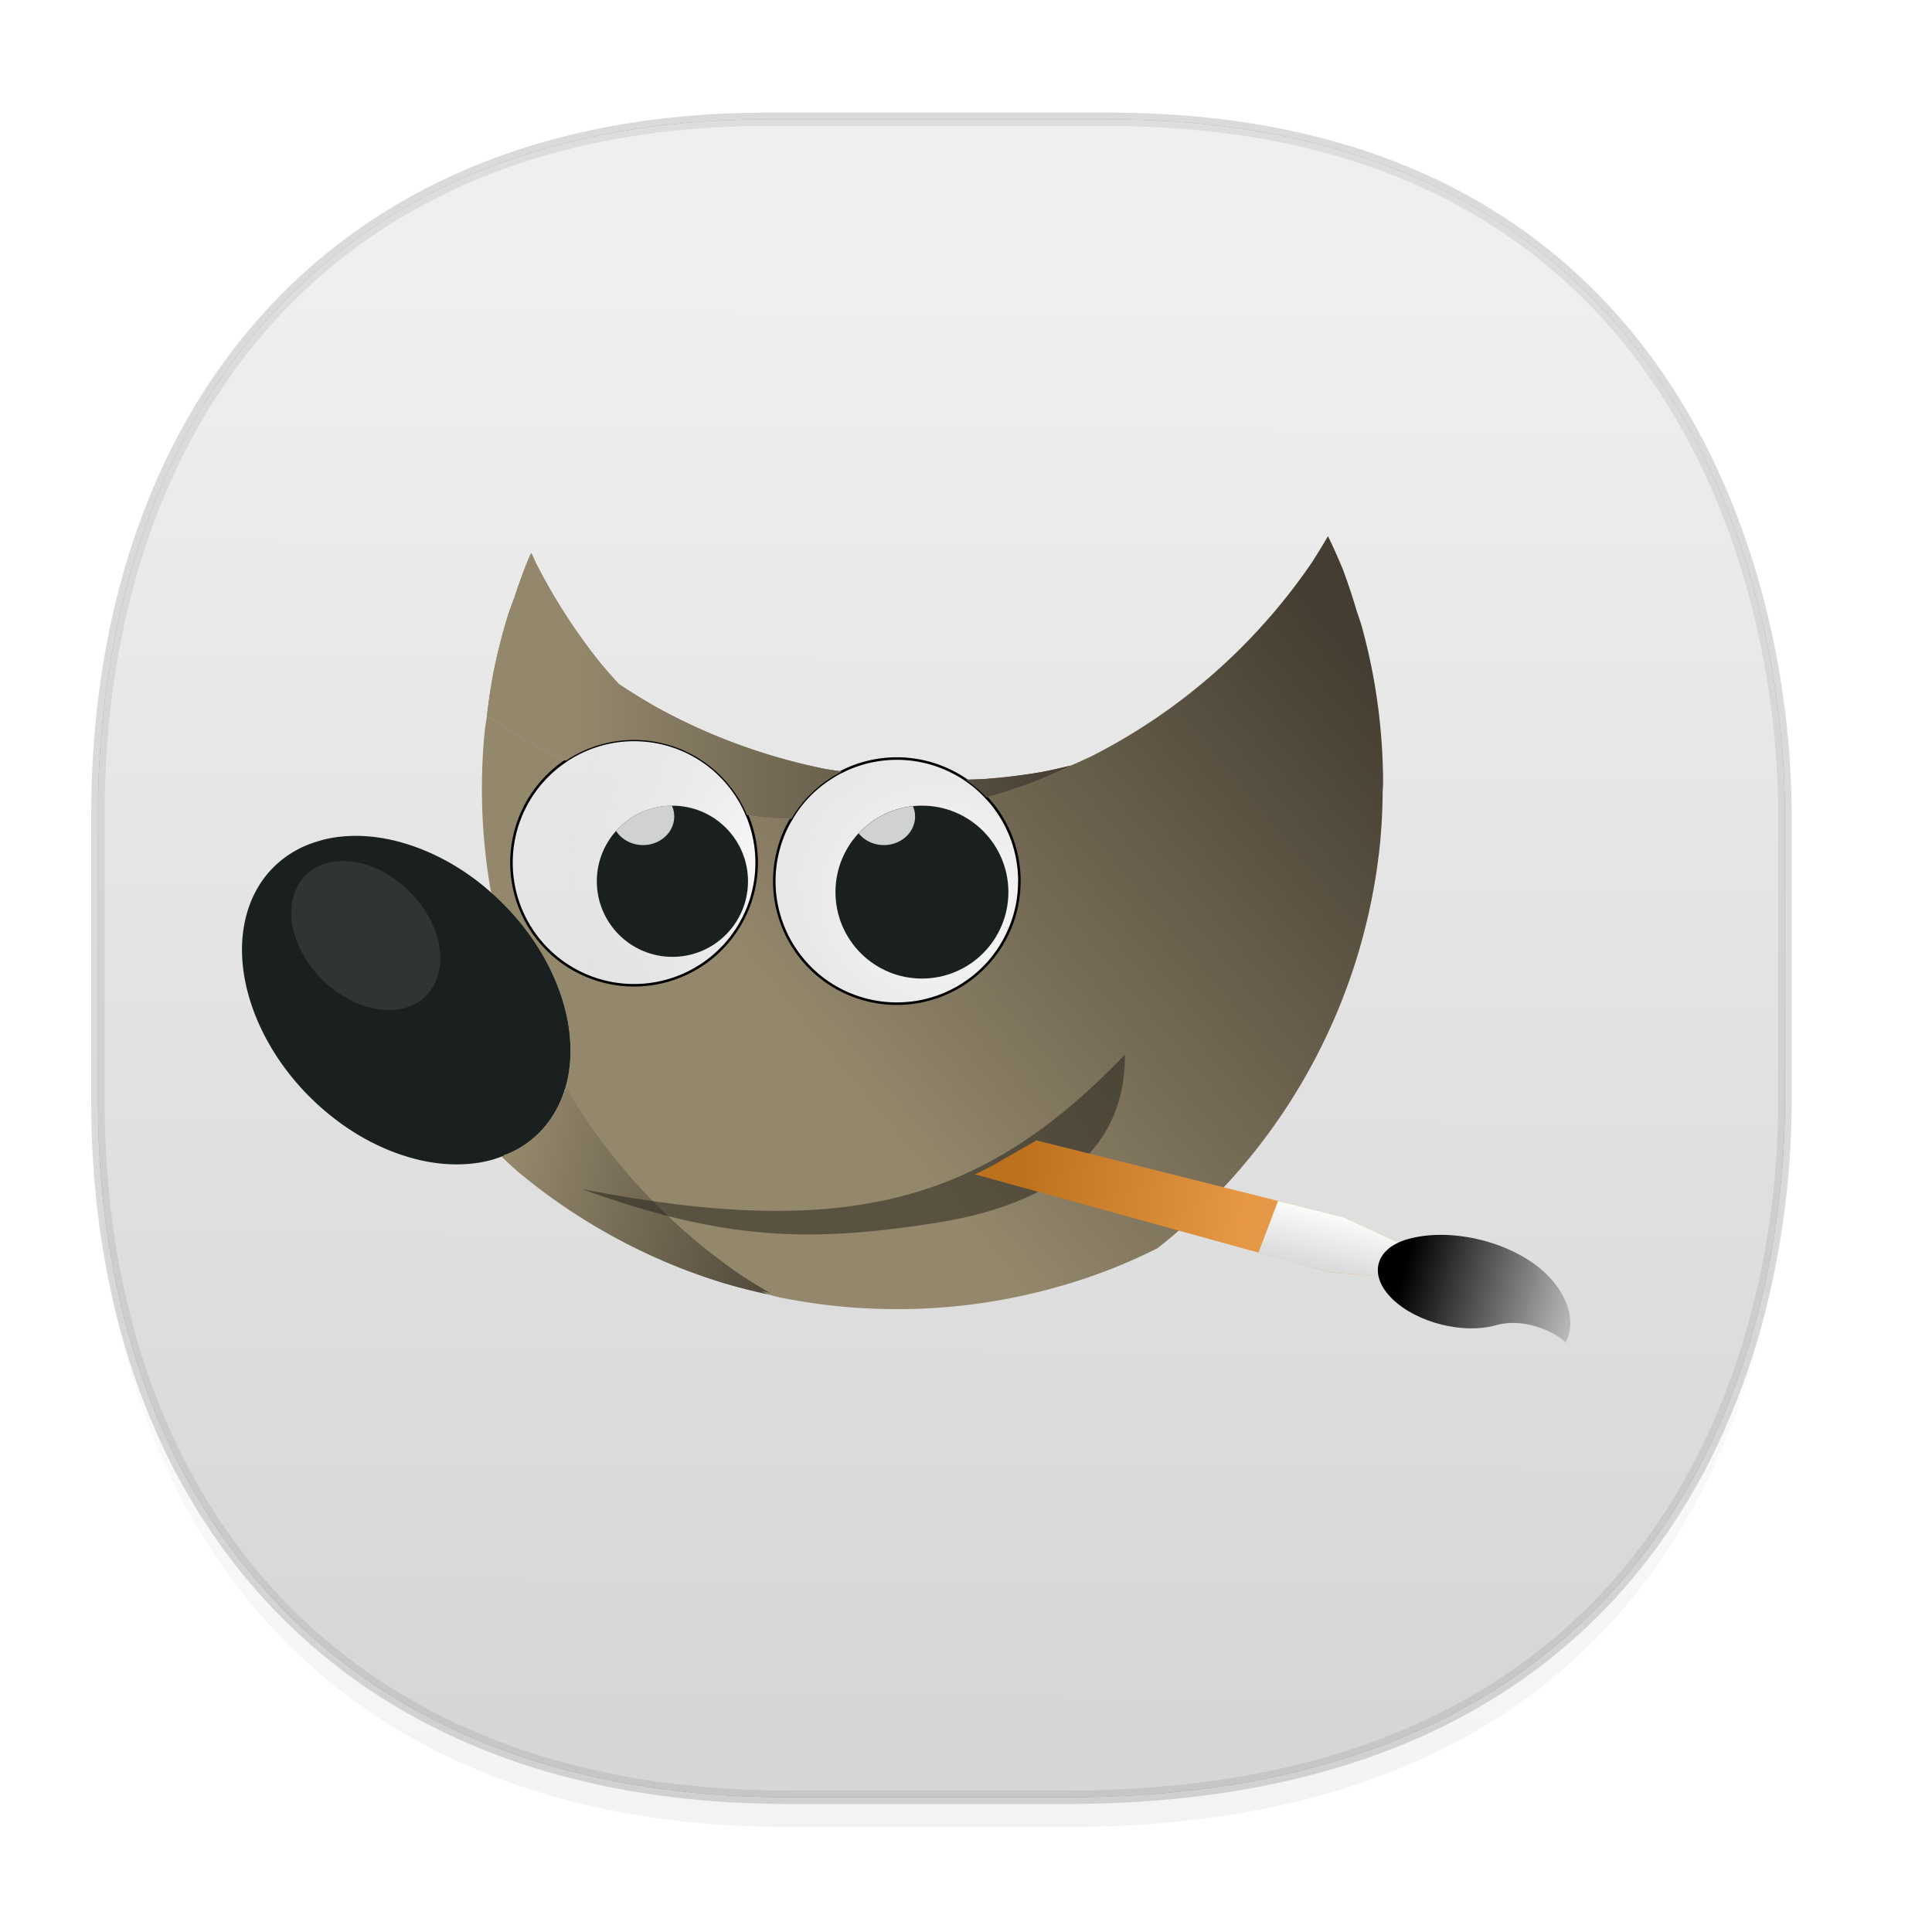 <svg height="48" width="48" xmlns="http://www.w3.org/2000/svg" xmlns:xlink="http://www.w3.org/1999/xlink"><linearGradient id="a"><stop offset="0" stop-opacity=".047"/><stop offset="1" stop-opacity="0"/></linearGradient><linearGradient id="b" gradientUnits="userSpaceOnUse" x1="24.323" x2="24.16" xlink:href="#a" y1="45.29" y2="26.219"/><linearGradient id="c" gradientUnits="userSpaceOnUse" x1="81.93" x2="94.807" xlink:href="#d" y1="28.593" y2="17.911"/><linearGradient id="d"><stop offset="0" stop-color="#94886c"/><stop offset="1" stop-color="#443d31"/></linearGradient><linearGradient id="e" gradientUnits="userSpaceOnUse" x1="75.36" x2="88.014" xlink:href="#d" y1="18.985" y2="19.41"/><linearGradient id="f" gradientUnits="userSpaceOnUse" x1="73.57" x2="81.796" xlink:href="#d" y1="31.324" y2="32.989"/><radialGradient id="g" cx="-8559.905" cy="588.941" gradientTransform="matrix(.056 0 0 .053 563.868 -6.955)" gradientUnits="userSpaceOnUse" r="97.424" xlink:href="#h"/><linearGradient id="h"><stop offset="0" stop-color="#fff"/><stop offset="1" stop-color="#e9e9e9" stop-opacity="0"/></linearGradient><radialGradient id="i" cx="-8762.575" cy="552.724" gradientTransform="matrix(.059 0 0 .06 598.005 -9.966)" gradientUnits="userSpaceOnUse" r="97.423" xlink:href="#h"/><linearGradient id="j" gradientUnits="userSpaceOnUse" x1="73.624" x2="81.85" xlink:href="#d" y1="31.288" y2="32.953"/><linearGradient id="k" gradientUnits="userSpaceOnUse" x1="-29.849" x2="-1.642" y1="33.017" y2="30.185"><stop offset="0" stop-color="#bc711d"/><stop offset="1" stop-color="#eb9d49"/></linearGradient><linearGradient id="l" gradientUnits="userSpaceOnUse" x1="5.954" x2="6.049" y1="27.937" y2="34.177"><stop offset="0" stop-color="#fbfbfb"/><stop offset="1" stop-color="#d9d9d9"/></linearGradient><linearGradient id="m" gradientUnits="userSpaceOnUse" x1="13.845" x2="33.204" y1="31.429" y2="31.515"><stop offset="0"/><stop offset="1" stop-color="#b9b9b9" stop-opacity=".992"/></linearGradient><linearGradient id="n" gradientUnits="userSpaceOnUse" x1="1.246" x2="-4.798" xlink:href="#a" y1="30.219" y2="30.155"/><linearGradient id="o" gradientUnits="userSpaceOnUse" x1="22.605" x2="22.75" y1="42.927" y2="7.131"><stop offset="0" stop-color="#d6d6d6"/><stop offset="1" stop-color="#efefef"/></linearGradient><filter id="p" color-interpolation-filters="sRGB" height="1.12" width="1.12" x="-.06" y="-.06"><feGaussianBlur stdDeviation="1.045"/></filter><path d="m19.046 2.965h8.495c13.908 0 16.805 11.246 16.805 17.282v7.123c0 5.96-2.704 17.282-17.837 17.282h-6.93c-11.562 0-17.146-7.708-17.146-17.282v-7.123c0-9.575 5.47-17.282 16.613-17.282z" style="stroke:#000;stroke-width:.334;stroke-linecap:square;stroke-linejoin:bevel;stroke-opacity:.078;fill-opacity:.314;filter:url(#p)"/><path d="m2.433 26.443v1.668c0 9.575 5.583 17.282 17.146 17.282h6.93c15.133 0 17.837-11.322 17.837-17.282v-1.668c0 5.96-2.704 17.282-17.837 17.282h-6.93c-11.563 0-17.146-7.708-17.146-17.282z" fill="url(#b)"/><path d="m19.046 2.965h8.495c13.908 0 16.805 11.246 16.805 17.282v7.123c0 5.96-2.704 17.282-17.837 17.282h-6.93c-11.562 0-17.146-7.708-17.146-17.282v-7.123c0-9.575 5.47-17.282 16.613-17.282z" style="stroke-opacity:.078;stroke-linejoin:bevel;stroke-linecap:square;stroke-width:.334;stroke:#000;fill:url(#o)"/><g transform="translate(-61.127 -1.738)"><path d="m94.12 15.058a14.69 14.69 0 0 1 -.411.67 14.69 14.69 0 0 1 -.889 1.17 14.69 14.69 0 0 1 -1 1.074 14.69 14.69 0 0 1 -1.104.97 14.69 14.69 0 0 1 -1.194.853 14.69 14.69 0 0 1 -1.274.73 14.69 14.69 0 0 1 -.516.232 14.69 14.69 0 0 1 -.824.369 14.69 14.69 0 0 1 -1.278.424 3.045 3.045 0 0 1 .164.186 3.045 3.045 0 0 1 .177.248 3.045 3.045 0 0 1 .151.264 3.045 3.045 0 0 1 .125.278 3.045 3.045 0 0 1 .096.289 3.045 3.045 0 0 1 .066.296 3.045 3.045 0 0 1 .037.303 3.045 3.045 0 0 1 .008.215 3.045 3.045 0 0 1 -.003.061 3.045 3.045 0 0 1 -.012.243 3.045 3.045 0 0 1 -.046.301 3.045 3.045 0 0 1 -.075.295 3.045 3.045 0 0 1 -.105.286 3.045 3.045 0 0 1 -.132.274 3.045 3.045 0 0 1 -.16.26 3.045 3.045 0 0 1 -.183.242 3.045 3.045 0 0 1 -.208.222 3.045 3.045 0 0 1 -.228.201 3.045 3.045 0 0 1 -.248.177 3.045 3.045 0 0 1 -.264.152 3.045 3.045 0 0 1 -.278.124 3.045 3.045 0 0 1 -.289.096 3.045 3.045 0 0 1 -.297.067 3.045 3.045 0 0 1 -.302.036 3.045 3.045 0 0 1 -.215.008 3.045 3.045 0 0 1 -.304-.015 3.045 3.045 0 0 1 -.301-.046 3.045 3.045 0 0 1 -.295-.075 3.045 3.045 0 0 1 -.286-.104 3.045 3.045 0 0 1 -.274-.133 3.045 3.045 0 0 1 -.26-.159 3.045 3.045 0 0 1 -.242-.184 3.045 3.045 0 0 1 -.222-.208 3.045 3.045 0 0 1 -.201-.228 3.045 3.045 0 0 1 -.177-.248 3.045 3.045 0 0 1 -.152-.264 3.045 3.045 0 0 1 -.124-.278 3.045 3.045 0 0 1 -.096-.289 3.045 3.045 0 0 1 -.067-.296 3.045 3.045 0 0 1 -.036-.303 3.045 3.045 0 0 1 -.008-.215 3.045 3.045 0 0 1 .015-.304 3.045 3.045 0 0 1 .046-.301 3.045 3.045 0 0 1 .075-.295 3.045 3.045 0 0 1 .104-.286 3.045 3.045 0 0 1 .133-.274 3.045 3.045 0 0 1 .048-.079 14.69 14.69 0 0 1 -.015-.007 14.69 14.69 0 0 1 -.652-.032 14.69 14.69 0 0 1 -.435-.066 3.045 3.045 0 0 1 .035.079 3.045 3.045 0 0 1 .096.288 3.045 3.045 0 0 1 .067.297 3.045 3.045 0 0 1 .036.303 3.045 3.045 0 0 1 .008.215 3.045 3.045 0 0 1 -.015.304 3.045 3.045 0 0 1 -.046.3 3.045 3.045 0 0 1 -.075.296 3.045 3.045 0 0 1 -.104.286 3.045 3.045 0 0 1 -.133.274 3.045 3.045 0 0 1 -.159.26 3.045 3.045 0 0 1 -.184.242 3.045 3.045 0 0 1 -.207.222 3.045 3.045 0 0 1 -.23.201 3.045 3.045 0 0 1 -.247.177 3.045 3.045 0 0 1 -.264.152 3.045 3.045 0 0 1 -.278.124 3.045 3.045 0 0 1 -.288.096 3.045 3.045 0 0 1 -.297.067 3.045 3.045 0 0 1 -.303.036 3.045 3.045 0 0 1 -.215.008 3.045 3.045 0 0 1 -.304-.015 3.045 3.045 0 0 1 -.3-.046 3.045 3.045 0 0 1 -.296-.075 3.045 3.045 0 0 1 -.286-.105 3.045 3.045 0 0 1 -.274-.132 3.045 3.045 0 0 1 -.26-.159 3.045 3.045 0 0 1 -.241-.184 3.045 3.045 0 0 1 -.223-.208 3.045 3.045 0 0 1 -.201-.228 3.045 3.045 0 0 1 -.177-.248 3.045 3.045 0 0 1 -.152-.264 3.045 3.045 0 0 1 -.124-.278 3.045 3.045 0 0 1 -.096-.289 3.045 3.045 0 0 1 -.067-.297 3.045 3.045 0 0 1 -.036-.302 3.045 3.045 0 0 1 -.008-.215 3.045 3.045 0 0 1 .015-.304 3.045 3.045 0 0 1 .046-.301 3.045 3.045 0 0 1 .075-.295 3.045 3.045 0 0 1 .105-.286 3.045 3.045 0 0 1 .132-.274 3.045 3.045 0 0 1 .159-.26 3.045 3.045 0 0 1 .184-.242 3.045 3.045 0 0 1 .208-.222 3.045 3.045 0 0 1 .228-.201 3.045 3.045 0 0 1 .202-.144 14.69 14.69 0 0 1 -.647-.312 14.69 14.69 0 0 1 -1.252-.768 14.69 14.69 0 0 1 -.062-.048 14.69 14.69 0 0 0 -.055.361 14.69 14.69 0 0 0 -.073 1.467 14.69 14.69 0 0 0 .037 1.039 14.69 14.69 0 0 0 .177 1.457 14.69 14.69 0 0 0 .018.08 4.666 3.396 45 0 1 .05.043 4.666 3.396 45 0 1 .24.228 4.666 3.396 45 0 1 .317.341 4.666 3.396 45 0 1 .29.362 4.666 3.396 45 0 1 .26.379 4.666 3.396 45 0 1 .228.392 4.666 3.396 45 0 1 .193.401 4.666 3.396 45 0 1 .155.407 4.666 3.396 45 0 1 .118.408 4.666 3.396 45 0 1 .077.405 4.666 3.396 45 0 1 .038.398 4.666 3.396 45 0 1 -.004.387 4.666 3.396 45 0 1 -.044.372 4.666 3.396 45 0 1 -.084.354 4.666 3.396 45 0 1 -.006.016 14.69 14.69 0 0 0 .269.468 14.69 14.69 0 0 0 .854 1.194 14.69 14.69 0 0 0 .969 1.103 14.69 14.69 0 0 0 1.074 1.001 14.69 14.69 0 0 0 1.17.889 14.69 14.69 0 0 0 .709.435 14.69 14.69 0 0 0 .289.074 14.69 14.69 0 0 0 1.452.219 14.69 14.69 0 0 0 1.466.073 14.69 14.69 0 0 0 1.04-.036 14.69 14.69 0 0 0 1.457-.177 14.69 14.69 0 0 0 1.433-.322 14.69 14.69 0 0 0 1.393-.463 14.69 14.69 0 0 0 1.134-.507 14.69 14.69 0 0 0 .061-.044 14.69 14.69 0 0 0 1.103-.97 14.69 14.69 0 0 0 1.001-1.074 14.69 14.69 0 0 0 .889-1.169 14.69 14.69 0 0 0 .767-1.251 14.69 14.69 0 0 0 .639-1.323 14.69 14.69 0 0 0 .504-1.379 14.69 14.69 0 0 0 .363-1.423 14.69 14.69 0 0 0 .22-1.452 14.69 14.69 0 0 0 .063-1.267 14.69 14.69 0 0 0 .01-.2 14.69 14.69 0 0 0 -.037-1.038 14.69 14.69 0 0 0 -.177-1.458 14.69 14.69 0 0 0 -.322-1.433 14.69 14.69 0 0 0 -.124-.375 14.69 14.69 0 0 0 -.339-1.018 14.69 14.69 0 0 0 -.37-.826z" fill="url(#c)"/><path d="m74.328 15.475a14.69 14.69 0 0 0 -.069.142 14.69 14.69 0 0 0 -.353.968 14.69 14.69 0 0 0 -.15.411 14.69 14.69 0 0 0 -.364 1.423 14.69 14.69 0 0 0 -.165 1.092 14.69 14.69 0 0 0 .063.047 14.69 14.69 0 0 0 1.252.768 14.69 14.69 0 0 0 .646.312 3.045 3.045 0 0 1 .047-.033 3.045 3.045 0 0 1 .264-.152 3.045 3.045 0 0 1 .278-.124 3.045 3.045 0 0 1 .288-.096 3.045 3.045 0 0 1 .297-.067 3.045 3.045 0 0 1 .303-.036 3.045 3.045 0 0 1 .215-.008 3.045 3.045 0 0 1 .304.015 3.045 3.045 0 0 1 .3.046 3.045 3.045 0 0 1 .296.075 3.045 3.045 0 0 1 .286.105 3.045 3.045 0 0 1 .26.125 3.045 3.045 0 0 1 .014.007 3.045 3.045 0 0 1 .26.159 3.045 3.045 0 0 1 .242.184 3.045 3.045 0 0 1 .222.208 3.045 3.045 0 0 1 .01.011 3.045 3.045 0 0 1 .191.217 3.045 3.045 0 0 1 .177.248 3.045 3.045 0 0 1 .152.264 3.045 3.045 0 0 1 .089.199 14.69 14.69 0 0 0 .435.066 14.69 14.69 0 0 0 .652.032 14.69 14.69 0 0 0 .019.001 3.045 3.045 0 0 1 .107-.174 3.045 3.045 0 0 1 .184-.243 3.045 3.045 0 0 1 .207-.222 3.045 3.045 0 0 1 .229-.201 3.045 3.045 0 0 1 .248-.177 3.045 3.045 0 0 1 .264-.152 3.045 3.045 0 0 1 .022-.01 14.69 14.69 0 0 1 -.446-.067 14.69 14.69 0 0 1 -1.423-.364 14.69 14.69 0 0 1 -1.379-.503 14.69 14.69 0 0 1 -1.322-.639 14.69 14.69 0 0 1 -.978-.6 14.69 14.69 0 0 1 -.48-.547 14.69 14.69 0 0 1 -.855-1.194 14.69 14.69 0 0 1 -.73-1.274 14.69 14.69 0 0 1 -.11-.242zm13.404 5.282a14.69 14.69 0 0 1 -.713.16 14.69 14.69 0 0 1 -1.457.177 14.69 14.69 0 0 1 -.445.015 3.045 3.045 0 0 1 .011.007 3.045 3.045 0 0 1 .242.184 3.045 3.045 0 0 1 .223.208 3.045 3.045 0 0 1 .037.042 14.69 14.69 0 0 0 1.278-.424 14.69 14.69 0 0 0 .824-.37z" fill="url(#e)"/><path d="m69.853 22.507a4.666 3.396 45 0 0 -.377.032 4.666 3.396 45 0 0 -.36.073 4.666 3.396 45 0 0 -.055.018 4.666 3.396 45 0 0 -.283.094 4.666 3.396 45 0 0 -.314.151 4.666 3.396 45 0 0 -.287.188 4.666 3.396 45 0 0 -.256.223 4.666 3.396 45 0 0 -.162.178 4.666 3.396 45 0 0 -.198.278 4.666 3.396 45 0 0 -.162.307 4.666 3.396 45 0 0 -.124.332 4.666 3.396 45 0 0 -.084.354 4.666 3.396 45 0 0 -.045.372 4.666 3.396 45 0 0 -.003.387 4.666 3.396 45 0 0 .037.398 4.666 3.396 45 0 0 .078.405 4.666 3.396 45 0 0 .118.408 4.666 3.396 45 0 0 .155.406 4.666 3.396 45 0 0 .193.402 4.666 3.396 45 0 0 .227.392 4.666 3.396 45 0 0 .26.379 4.666 3.396 45 0 0 .29.362 4.666 3.396 45 0 0 .318.341 4.666 3.396 45 0 0 .24.228 4.666 3.396 45 0 0 .356.298 4.666 3.396 45 0 0 .374.27 4.666 3.396 45 0 0 .389.237 4.666 3.396 45 0 0 .4.203 4.666 3.396 45 0 0 .405.166 4.666 3.396 45 0 0 .408.129 4.666 3.396 45 0 0 .406.09 4.666 3.396 45 0 0 .4.049 4.666 3.396 45 0 0 .39.008 4.666 3.396 45 0 0 .378-.032 4.666 3.396 45 0 0 .36-.073 4.666 3.396 45 0 0 .263-.087 4.666 3.396 45 0 0 .075-.025 4.666 3.396 45 0 0 .314-.151 4.666 3.396 45 0 0 .287-.188 4.666 3.396 45 0 0 .256-.223 4.666 3.396 45 0 0 .162-.179 4.666 3.396 45 0 0 .198-.278 4.666 3.396 45 0 0 .162-.306 4.666 3.396 45 0 0 .118-.316 4.666 3.396 45 0 0 .006-.016 4.666 3.396 45 0 0 .084-.354 4.666 3.396 45 0 0 .044-.372 4.666 3.396 45 0 0 .003-.387 4.666 3.396 45 0 0 -.037-.398 4.666 3.396 45 0 0 -.078-.405 4.666 3.396 45 0 0 -.117-.408 4.666 3.396 45 0 0 -.156-.406 4.666 3.396 45 0 0 -.192-.402 4.666 3.396 45 0 0 -.228-.392 4.666 3.396 45 0 0 -.26-.379 4.666 3.396 45 0 0 -.29-.362 4.666 3.396 45 0 0 -.318-.341 4.666 3.396 45 0 0 -.24-.228 4.666 3.396 45 0 0 -.05-.042 4.666 3.396 45 0 0 -.305-.256 4.666 3.396 45 0 0 -.375-.27 4.666 3.396 45 0 0 -.388-.237 4.666 3.396 45 0 0 -.4-.203 4.666 3.396 45 0 0 -.405-.166 4.666 3.396 45 0 0 -.408-.129 4.666 3.396 45 0 0 -.406-.09 4.666 3.396 45 0 0 -.4-.049 4.666 3.396 45 0 0 -.391-.008z" fill="#1a2020"/><path d="m74.328 15.475a14.69 14.69 0 0 0 -.069.142 14.69 14.69 0 0 0 -.353.968 14.69 14.69 0 0 0 -.15.411 14.69 14.69 0 0 0 -.364 1.423 14.69 14.69 0 0 0 -.165 1.092 14.69 14.69 0 0 0 .063.047 14.69 14.69 0 0 0 1.252.768 14.69 14.69 0 0 0 .646.312 3.045 3.045 0 0 1 .047-.033 3.045 3.045 0 0 1 .264-.152 3.045 3.045 0 0 1 .278-.124 3.045 3.045 0 0 1 .288-.096 3.045 3.045 0 0 1 .297-.067 3.045 3.045 0 0 1 .303-.036 3.045 3.045 0 0 1 .215-.008 3.045 3.045 0 0 1 .304.015 3.045 3.045 0 0 1 .3.046 3.045 3.045 0 0 1 .296.075 3.045 3.045 0 0 1 .286.105 3.045 3.045 0 0 1 .26.125 3.045 3.045 0 0 1 .014.007 3.045 3.045 0 0 1 .26.159 3.045 3.045 0 0 1 .242.184 3.045 3.045 0 0 1 .222.208 3.045 3.045 0 0 1 .01.011 3.045 3.045 0 0 1 .191.217 3.045 3.045 0 0 1 .177.248 3.045 3.045 0 0 1 .152.264 3.045 3.045 0 0 1 .089.199 14.69 14.69 0 0 0 .435.066 14.69 14.69 0 0 0 .652.032 14.69 14.69 0 0 0 .019.001 3.045 3.045 0 0 1 .107-.174 3.045 3.045 0 0 1 .184-.243 3.045 3.045 0 0 1 .207-.222 3.045 3.045 0 0 1 .229-.201 3.045 3.045 0 0 1 .248-.177 3.045 3.045 0 0 1 .264-.152 3.045 3.045 0 0 1 .022-.01 14.69 14.69 0 0 1 -.446-.067 14.69 14.69 0 0 1 -1.423-.364 14.69 14.69 0 0 1 -1.379-.503 14.69 14.69 0 0 1 -1.322-.639 14.69 14.69 0 0 1 -.978-.6 14.69 14.69 0 0 1 -.48-.547 14.69 14.69 0 0 1 -.855-1.194 14.69 14.69 0 0 1 -.73-1.274 14.69 14.69 0 0 1 -.11-.242zm13.404 5.282a14.69 14.69 0 0 1 -.713.16 14.69 14.69 0 0 1 -1.457.177 14.69 14.69 0 0 1 -.445.015 3.045 3.045 0 0 1 .011.007 3.045 3.045 0 0 1 .242.184 3.045 3.045 0 0 1 .223.208 3.045 3.045 0 0 1 .037.042 14.69 14.69 0 0 0 1.278-.424 14.69 14.69 0 0 0 .824-.37z" fill="url(#e)"/><path d="m80.205 33.897a14.69 14.69 0 0 1 -.71-.435 14.69 14.69 0 0 1 -1.169-.889 14.69 14.69 0 0 1 -1.074-1 14.69 14.69 0 0 1 -.97-1.104 14.69 14.69 0 0 1 -.854-1.194 14.69 14.69 0 0 1 -.268-.468 4.666 3.396 45 0 1 -.118.316 4.666 3.396 45 0 1 -.162.306 4.666 3.396 45 0 1 -.199.278 4.666 3.396 45 0 1 -.161.179 4.666 3.396 45 0 1 -.256.223 4.666 3.396 45 0 1 -.287.188 4.666 3.396 45 0 1 -.314.15 4.666 3.396 45 0 1 -.076.026 14.69 14.69 0 0 0 .361.336 14.69 14.69 0 0 0 1.17.889 14.69 14.69 0 0 0 1.251.767 14.69 14.69 0 0 0 1.322.639 14.69 14.69 0 0 0 1.38.503 14.69 14.69 0 0 0 1.134.29z" fill="url(#f)"/><path d="m94.12 15.058a14.69 14.69 0 0 1 -.411.67 14.69 14.69 0 0 1 -.889 1.17 14.69 14.69 0 0 1 -1 1.074 14.69 14.69 0 0 1 -1.104.97 14.69 14.69 0 0 1 -1.194.853 14.69 14.69 0 0 1 -1.274.73 14.69 14.69 0 0 1 -.516.232 14.69 14.69 0 0 1 -.824.369 14.69 14.69 0 0 1 -1.278.424 3.045 3.045 0 0 1 .164.186 3.045 3.045 0 0 1 .177.248 3.045 3.045 0 0 1 .151.264 3.045 3.045 0 0 1 .125.278 3.045 3.045 0 0 1 .096.289 3.045 3.045 0 0 1 .066.296 3.045 3.045 0 0 1 .037.303 3.045 3.045 0 0 1 .008.215 3.045 3.045 0 0 1 -.003.061 3.045 3.045 0 0 1 -.012.243 3.045 3.045 0 0 1 -.046.301 3.045 3.045 0 0 1 -.075.295 3.045 3.045 0 0 1 -.105.286 3.045 3.045 0 0 1 -.132.274 3.045 3.045 0 0 1 -.16.26 3.045 3.045 0 0 1 -.183.242 3.045 3.045 0 0 1 -.208.222 3.045 3.045 0 0 1 -.228.201 3.045 3.045 0 0 1 -.248.177 3.045 3.045 0 0 1 -.264.152 3.045 3.045 0 0 1 -.278.124 3.045 3.045 0 0 1 -.289.096 3.045 3.045 0 0 1 -.297.067 3.045 3.045 0 0 1 -.302.036 3.045 3.045 0 0 1 -.215.008 3.045 3.045 0 0 1 -.304-.015 3.045 3.045 0 0 1 -.301-.046 3.045 3.045 0 0 1 -.295-.075 3.045 3.045 0 0 1 -.286-.104 3.045 3.045 0 0 1 -.274-.133 3.045 3.045 0 0 1 -.26-.159 3.045 3.045 0 0 1 -.242-.184 3.045 3.045 0 0 1 -.222-.208 3.045 3.045 0 0 1 -.201-.228 3.045 3.045 0 0 1 -.177-.248 3.045 3.045 0 0 1 -.152-.264 3.045 3.045 0 0 1 -.124-.278 3.045 3.045 0 0 1 -.096-.289 3.045 3.045 0 0 1 -.067-.296 3.045 3.045 0 0 1 -.036-.303 3.045 3.045 0 0 1 -.008-.215 3.045 3.045 0 0 1 .015-.304 3.045 3.045 0 0 1 .046-.301 3.045 3.045 0 0 1 .075-.295 3.045 3.045 0 0 1 .104-.286 3.045 3.045 0 0 1 .133-.274 3.045 3.045 0 0 1 .048-.079 14.69 14.69 0 0 1 -.015-.007 14.69 14.69 0 0 1 -.652-.032 14.69 14.69 0 0 1 -.435-.066 3.045 3.045 0 0 1 .035.079 3.045 3.045 0 0 1 .096.288 3.045 3.045 0 0 1 .067.297 3.045 3.045 0 0 1 .036.303 3.045 3.045 0 0 1 .008.215 3.045 3.045 0 0 1 -.015.304 3.045 3.045 0 0 1 -.046.3 3.045 3.045 0 0 1 -.075.296 3.045 3.045 0 0 1 -.104.286 3.045 3.045 0 0 1 -.133.274 3.045 3.045 0 0 1 -.159.26 3.045 3.045 0 0 1 -.184.242 3.045 3.045 0 0 1 -.207.222 3.045 3.045 0 0 1 -.23.201 3.045 3.045 0 0 1 -.247.177 3.045 3.045 0 0 1 -.264.152 3.045 3.045 0 0 1 -.278.124 3.045 3.045 0 0 1 -.288.096 3.045 3.045 0 0 1 -.297.067 3.045 3.045 0 0 1 -.303.036 3.045 3.045 0 0 1 -.215.008 3.045 3.045 0 0 1 -.304-.015 3.045 3.045 0 0 1 -.3-.046 3.045 3.045 0 0 1 -.296-.075 3.045 3.045 0 0 1 -.286-.105 3.045 3.045 0 0 1 -.274-.132 3.045 3.045 0 0 1 -.26-.159 3.045 3.045 0 0 1 -.241-.184 3.045 3.045 0 0 1 -.223-.208 3.045 3.045 0 0 1 -.201-.228 3.045 3.045 0 0 1 -.177-.248 3.045 3.045 0 0 1 -.152-.264 3.045 3.045 0 0 1 -.124-.278 3.045 3.045 0 0 1 -.096-.289 3.045 3.045 0 0 1 -.067-.297 3.045 3.045 0 0 1 -.036-.302 3.045 3.045 0 0 1 -.008-.215 3.045 3.045 0 0 1 .015-.304 3.045 3.045 0 0 1 .046-.301 3.045 3.045 0 0 1 .075-.295 3.045 3.045 0 0 1 .105-.286 3.045 3.045 0 0 1 .132-.274 3.045 3.045 0 0 1 .159-.26 3.045 3.045 0 0 1 .184-.242 3.045 3.045 0 0 1 .208-.222 3.045 3.045 0 0 1 .228-.201 3.045 3.045 0 0 1 .202-.144 14.69 14.69 0 0 1 -.647-.312 14.69 14.69 0 0 1 -1.252-.768 14.69 14.69 0 0 1 -.062-.048 14.69 14.69 0 0 0 -.055.361 14.69 14.69 0 0 0 -.073 1.467 14.69 14.69 0 0 0 .037 1.039 14.69 14.69 0 0 0 .177 1.457 14.69 14.69 0 0 0 .018.08 4.666 3.396 45 0 1 .05.043 4.666 3.396 45 0 1 .24.228 4.666 3.396 45 0 1 .317.341 4.666 3.396 45 0 1 .29.362 4.666 3.396 45 0 1 .26.379 4.666 3.396 45 0 1 .228.392 4.666 3.396 45 0 1 .193.401 4.666 3.396 45 0 1 .155.407 4.666 3.396 45 0 1 .118.408 4.666 3.396 45 0 1 .077.405 4.666 3.396 45 0 1 .038.398 4.666 3.396 45 0 1 -.004.387 4.666 3.396 45 0 1 -.044.372 4.666 3.396 45 0 1 -.084.354 4.666 3.396 45 0 1 -.006.016 14.69 14.69 0 0 0 .269.468 14.69 14.69 0 0 0 .854 1.194 14.69 14.69 0 0 0 .969 1.103 14.69 14.69 0 0 0 1.074 1.001 14.69 14.69 0 0 0 1.17.889 14.69 14.69 0 0 0 .709.435 14.69 14.69 0 0 0 .289.074 14.69 14.69 0 0 0 1.452.219 14.69 14.69 0 0 0 1.466.073 14.69 14.69 0 0 0 1.04-.036 14.69 14.69 0 0 0 1.457-.177 14.69 14.69 0 0 0 1.433-.322 14.69 14.69 0 0 0 1.393-.463 14.69 14.69 0 0 0 1.134-.507 14.69 14.69 0 0 0 .061-.044 14.69 14.69 0 0 0 1.103-.97 14.69 14.69 0 0 0 1.001-1.074 14.69 14.69 0 0 0 .889-1.169 14.69 14.69 0 0 0 .767-1.251 14.69 14.69 0 0 0 .639-1.323 14.69 14.69 0 0 0 .504-1.379 14.69 14.69 0 0 0 .363-1.423 14.69 14.69 0 0 0 .22-1.452 14.69 14.69 0 0 0 .063-1.267 14.69 14.69 0 0 0 .01-.2 14.69 14.69 0 0 0 -.037-1.038 14.69 14.69 0 0 0 -.177-1.458 14.69 14.69 0 0 0 -.322-1.433 14.69 14.69 0 0 0 -.124-.375 14.69 14.69 0 0 0 -.339-1.018 14.69 14.69 0 0 0 -.37-.826z" fill="url(#c)"/><path d="m83.409 20.584a3.045 3.045 0 0 0 -.216.008 3.045 3.045 0 0 0 -.302.036 3.045 3.045 0 0 0 -.297.067 3.045 3.045 0 0 0 -.289.096 3.045 3.045 0 0 0 -.254.114 3.045 3.045 0 0 0 -.023.01 3.045 3.045 0 0 0 -.264.152 3.045 3.045 0 0 0 -.248.177 3.045 3.045 0 0 0 -.229.2 3.045 3.045 0 0 0 -.207.223 3.045 3.045 0 0 0 -.184.243 3.045 3.045 0 0 0 -.107.174 3.045 3.045 0 0 0 -.004.006 3.045 3.045 0 0 0 -.048.08 3.045 3.045 0 0 0 -.133.273 3.045 3.045 0 0 0 -.104.286 3.045 3.045 0 0 0 -.075.295 3.045 3.045 0 0 0 -.046.301 3.045 3.045 0 0 0 -.015.304 3.045 3.045 0 0 0 .007.215 3.045 3.045 0 0 0 .037.303 3.045 3.045 0 0 0 .067.297 3.045 3.045 0 0 0 .096.288 3.045 3.045 0 0 0 .124.278 3.045 3.045 0 0 0 .152.264 3.045 3.045 0 0 0 .177.248 3.045 3.045 0 0 0 .2.228 3.045 3.045 0 0 0 .223.208 3.045 3.045 0 0 0 .242.184 3.045 3.045 0 0 0 .26.16 3.045 3.045 0 0 0 .274.132 3.045 3.045 0 0 0 .286.104 3.045 3.045 0 0 0 .295.075 3.045 3.045 0 0 0 .3.046 3.045 3.045 0 0 0 .305.015 3.045 3.045 0 0 0 .215-.008 3.045 3.045 0 0 0 .302-.036 3.045 3.045 0 0 0 .297-.067 3.045 3.045 0 0 0 .29-.096 3.045 3.045 0 0 0 .277-.124 3.045 3.045 0 0 0 .264-.152 3.045 3.045 0 0 0 .248-.177 3.045 3.045 0 0 0 .228-.2 3.045 3.045 0 0 0 .208-.223 3.045 3.045 0 0 0 .184-.243 3.045 3.045 0 0 0 .159-.26 3.045 3.045 0 0 0 .132-.273 3.045 3.045 0 0 0 .105-.286 3.045 3.045 0 0 0 .075-.295 3.045 3.045 0 0 0 .045-.301 3.045 3.045 0 0 0 .013-.243 3.045 3.045 0 0 0 .003-.06 3.045 3.045 0 0 0 -.008-.216 3.045 3.045 0 0 0 -.037-.302 3.045 3.045 0 0 0 -.066-.297 3.045 3.045 0 0 0 -.096-.29 3.045 3.045 0 0 0 -.125-.277 3.045 3.045 0 0 0 -.151-.264 3.045 3.045 0 0 0 -.177-.248 3.045 3.045 0 0 0 -.164-.186 3.045 3.045 0 0 0 -.037-.042 3.045 3.045 0 0 0 -.223-.208 3.045 3.045 0 0 0 -.242-.184 3.045 3.045 0 0 0 -.01-.007 3.045 3.045 0 0 0 -.25-.152 3.045 3.045 0 0 0 -.274-.132 3.045 3.045 0 0 0 -.285-.105 3.045 3.045 0 0 0 -.295-.075 3.045 3.045 0 0 0 -.301-.046 3.045 3.045 0 0 0 -.304-.015z" fill="url(#g)" stroke="#000" stroke-linecap="square" stroke-width=".063"/><path d="m76.88 20.122a2.978 2.978 0 0 0 -.815.111 3.052 3.052 0 0 0 -.83.372 2.98 2.98 0 0 0 -.047.033 3.046 3.046 0 1 0 4.53 1.426 3.023 3.023 0 0 0 -.035-.08 3.051 3.051 0 0 0 -.09-.198 3.04 3.04 0 0 0 -2.713-1.664z" fill="url(#i)" stroke="#000" stroke-linecap="square" stroke-width=".063"/><circle cx="84.032" cy="23.902" fill="#1a2020" r="2.148"/><circle cx="77.833" cy="23.633" fill="#1a2020" r="1.878"/><path d="m77.82 21.755a1.878 1.878 0 0 0 -1.386.627.776.71 0 0 0 .669.352.776.71 0 0 0 .775-.71.776.71 0 0 0 -.058-.27z" fill="#f7f7f7" fill-opacity=".822"/><path d="m83.81 21.768a2.148 2.148 0 0 0 -1.35.674.776.71 0 0 0 .626.292.776.71 0 0 0 .776-.71.776.71 0 0 0 -.053-.256z" fill="#f7f7f7" fill-opacity=".822"/><path d="m69.595 23.13a2.117 1.54 45 0 0 -.171.014 2.117 1.54 45 0 0 -.163.033 2.117 1.54 45 0 0 -.025.009 2.117 1.54 45 0 0 -.129.042 2.117 1.54 45 0 0 -.142.069 2.117 1.54 45 0 0 -.13.085 2.117 1.54 45 0 0 -.117.101 2.117 1.54 45 0 0 -.073.081 2.117 1.54 45 0 0 -.09.126 2.117 1.54 45 0 0 -.074.14 2.117 1.54 45 0 0 -.056.15 2.117 1.54 45 0 0 -.038.16 2.117 1.54 45 0 0 -.02.17 2.117 1.54 45 0 0 -.002.175 2.117 1.54 45 0 0 .017.18 2.117 1.54 45 0 0 .035.184 2.117 1.54 45 0 0 .054.185 2.117 1.54 45 0 0 .07.185 2.117 1.54 45 0 0 .088.182 2.117 1.54 45 0 0 .103.178 2.117 1.54 45 0 0 .118.172 2.117 1.54 45 0 0 .132.164 2.117 1.54 45 0 0 .144.155 2.117 1.54 45 0 0 .108.103 2.117 1.54 45 0 0 .162.136 2.117 1.54 45 0 0 .17.122 2.117 1.54 45 0 0 .176.107 2.117 1.54 45 0 0 .181.093 2.117 1.54 45 0 0 .184.075 2.117 1.54 45 0 0 .185.059 2.117 1.54 45 0 0 .185.04 2.117 1.54 45 0 0 .181.022 2.117 1.54 45 0 0 .178.004 2.117 1.54 45 0 0 .17-.014 2.117 1.54 45 0 0 .164-.033 2.117 1.54 45 0 0 .12-.04 2.117 1.54 45 0 0 .034-.011 2.117 1.54 45 0 0 .142-.069 2.117 1.54 45 0 0 .13-.085 2.117 1.54 45 0 0 .116-.101 2.117 1.54 45 0 0 .074-.081 2.117 1.54 45 0 0 .09-.126 2.117 1.54 45 0 0 .073-.14 2.117 1.54 45 0 0 .054-.143 2.117 1.54 45 0 0 .002-.007 2.117 1.54 45 0 0 .038-.16 2.117 1.54 45 0 0 .02-.17 2.117 1.54 45 0 0 .002-.175 2.117 1.54 45 0 0 -.017-.18 2.117 1.54 45 0 0 -.035-.184 2.117 1.54 45 0 0 -.053-.186 2.117 1.54 45 0 0 -.07-.184 2.117 1.54 45 0 0 -.088-.182 2.117 1.54 45 0 0 -.104-.178 2.117 1.54 45 0 0 -.118-.172 2.117 1.54 45 0 0 -.131-.164 2.117 1.54 45 0 0 -.144-.155 2.117 1.54 45 0 0 -.109-.103 2.117 1.54 45 0 0 -.023-.02 2.117 1.54 45 0 0 -.139-.116 2.117 1.54 45 0 0 -.17-.122 2.117 1.54 45 0 0 -.176-.108 2.117 1.54 45 0 0 -.18-.092 2.117 1.54 45 0 0 -.185-.075 2.117 1.54 45 0 0 -.185-.059 2.117 1.54 45 0 0 -.184-.04 2.117 1.54 45 0 0 -.182-.023 2.117 1.54 45 0 0 -.177-.003z" fill="#fff" fill-opacity=".09"/><path d="m74.328 15.475a14.69 14.69 0 0 0 -.069.142 14.69 14.69 0 0 0 -.353.968 14.69 14.69 0 0 0 -.15.411 14.69 14.69 0 0 0 -.364 1.423 14.69 14.69 0 0 0 -.165 1.092 14.69 14.69 0 0 0 .063.047 14.69 14.69 0 0 0 1.252.768 14.69 14.69 0 0 0 .646.312 3.045 3.045 0 0 1 .047-.033 3.045 3.045 0 0 1 .264-.152 3.045 3.045 0 0 1 .278-.124 3.045 3.045 0 0 1 .288-.096 3.045 3.045 0 0 1 .297-.067 3.045 3.045 0 0 1 .303-.036 3.045 3.045 0 0 1 .215-.008 3.045 3.045 0 0 1 .304.015 3.045 3.045 0 0 1 .3.046 3.045 3.045 0 0 1 .296.075 3.045 3.045 0 0 1 .286.105 3.045 3.045 0 0 1 .26.125 3.045 3.045 0 0 1 .014.007 3.045 3.045 0 0 1 .26.159 3.045 3.045 0 0 1 .242.184 3.045 3.045 0 0 1 .222.208 3.045 3.045 0 0 1 .01.011 3.045 3.045 0 0 1 .191.217 3.045 3.045 0 0 1 .177.248 3.045 3.045 0 0 1 .152.264 3.045 3.045 0 0 1 .089.199 14.69 14.69 0 0 0 .435.066 14.69 14.69 0 0 0 .652.032 14.69 14.69 0 0 0 .019.001 3.045 3.045 0 0 1 .107-.174 3.045 3.045 0 0 1 .184-.243 3.045 3.045 0 0 1 .207-.222 3.045 3.045 0 0 1 .229-.201 3.045 3.045 0 0 1 .248-.177 3.045 3.045 0 0 1 .264-.152 3.045 3.045 0 0 1 .022-.01 14.69 14.69 0 0 1 -.446-.067 14.69 14.69 0 0 1 -1.423-.364 14.69 14.69 0 0 1 -1.379-.503 14.69 14.69 0 0 1 -1.322-.639 14.69 14.69 0 0 1 -.978-.6 14.69 14.69 0 0 1 -.48-.547 14.69 14.69 0 0 1 -.855-1.194 14.69 14.69 0 0 1 -.73-1.274 14.69 14.69 0 0 1 -.11-.242zm13.404 5.282a14.69 14.69 0 0 1 -.713.16 14.69 14.69 0 0 1 -1.457.177 14.69 14.69 0 0 1 -.445.015 3.045 3.045 0 0 1 .011.007 3.045 3.045 0 0 1 .242.184 3.045 3.045 0 0 1 .223.208 3.045 3.045 0 0 1 .037.042 14.69 14.69 0 0 0 1.278-.424 14.69 14.69 0 0 0 .824-.37z" fill="url(#e)"/><path d="m80.259 33.861a14.69 14.69 0 0 1 -.71-.435 14.69 14.69 0 0 1 -1.17-.889 14.69 14.69 0 0 1 -1.073-1 14.69 14.69 0 0 1 -.97-1.104 14.69 14.69 0 0 1 -.854-1.194 14.69 14.69 0 0 1 -.268-.468 4.666 3.396 45 0 1 -.118.316 4.666 3.396 45 0 1 -.162.306 4.666 3.396 45 0 1 -.199.278 4.666 3.396 45 0 1 -.161.179 4.666 3.396 45 0 1 -.256.223 4.666 3.396 45 0 1 -.287.188 4.666 3.396 45 0 1 -.314.15 4.666 3.396 45 0 1 -.076.026 14.69 14.69 0 0 0 .361.336 14.69 14.69 0 0 0 1.17.889 14.69 14.69 0 0 0 1.251.767 14.69 14.69 0 0 0 1.322.639 14.69 14.69 0 0 0 1.38.503 14.69 14.69 0 0 0 1.134.29z" fill="url(#j)"/><path d="m75.593 31.282c6.6 1.28 9.955.331 13.482-3.341.025 3.123-3.06 3.93-4.782 4.193-3.03.468-5.184.429-8.701-.852" fill="#211f19" fill-opacity=".515"/><g transform="matrix(.218 .058 -.058 .218 94.839 25.549)"><path d="m0 0h48v48h-48z" fill="none"/><path d="m-30.348 29.825-2.498 2.476c-.629.623-1.703 1.5-1.703 1.5l40.598.376 7.214-1.311-.055-3.667-7.254-1.262-34.905.508z" fill="url(#k)"/><path d="m-2.154 34.134 8.203.043 7.214-1.311-.055-3.667-7.254-1.262-7.47.112z" fill="url(#l)"/><path d="m13.447 35.26c3.28 1.828 8.566 1.748 11.79-.179 2.551-1.525 6.184-1.052 7.859-.118.553-2.437-1.05-5.086-4.033-6.749-4.38-2.442-11.414-2.336-15.718.237-3.224 1.927-3.178 4.98.102 6.808z" fill="url(#m)"/><path d="m-1.585 28.083h-4.24l-1.026 6.052h4.697z" fill="url(#n)" fill-rule="evenodd"/></g></g></svg>